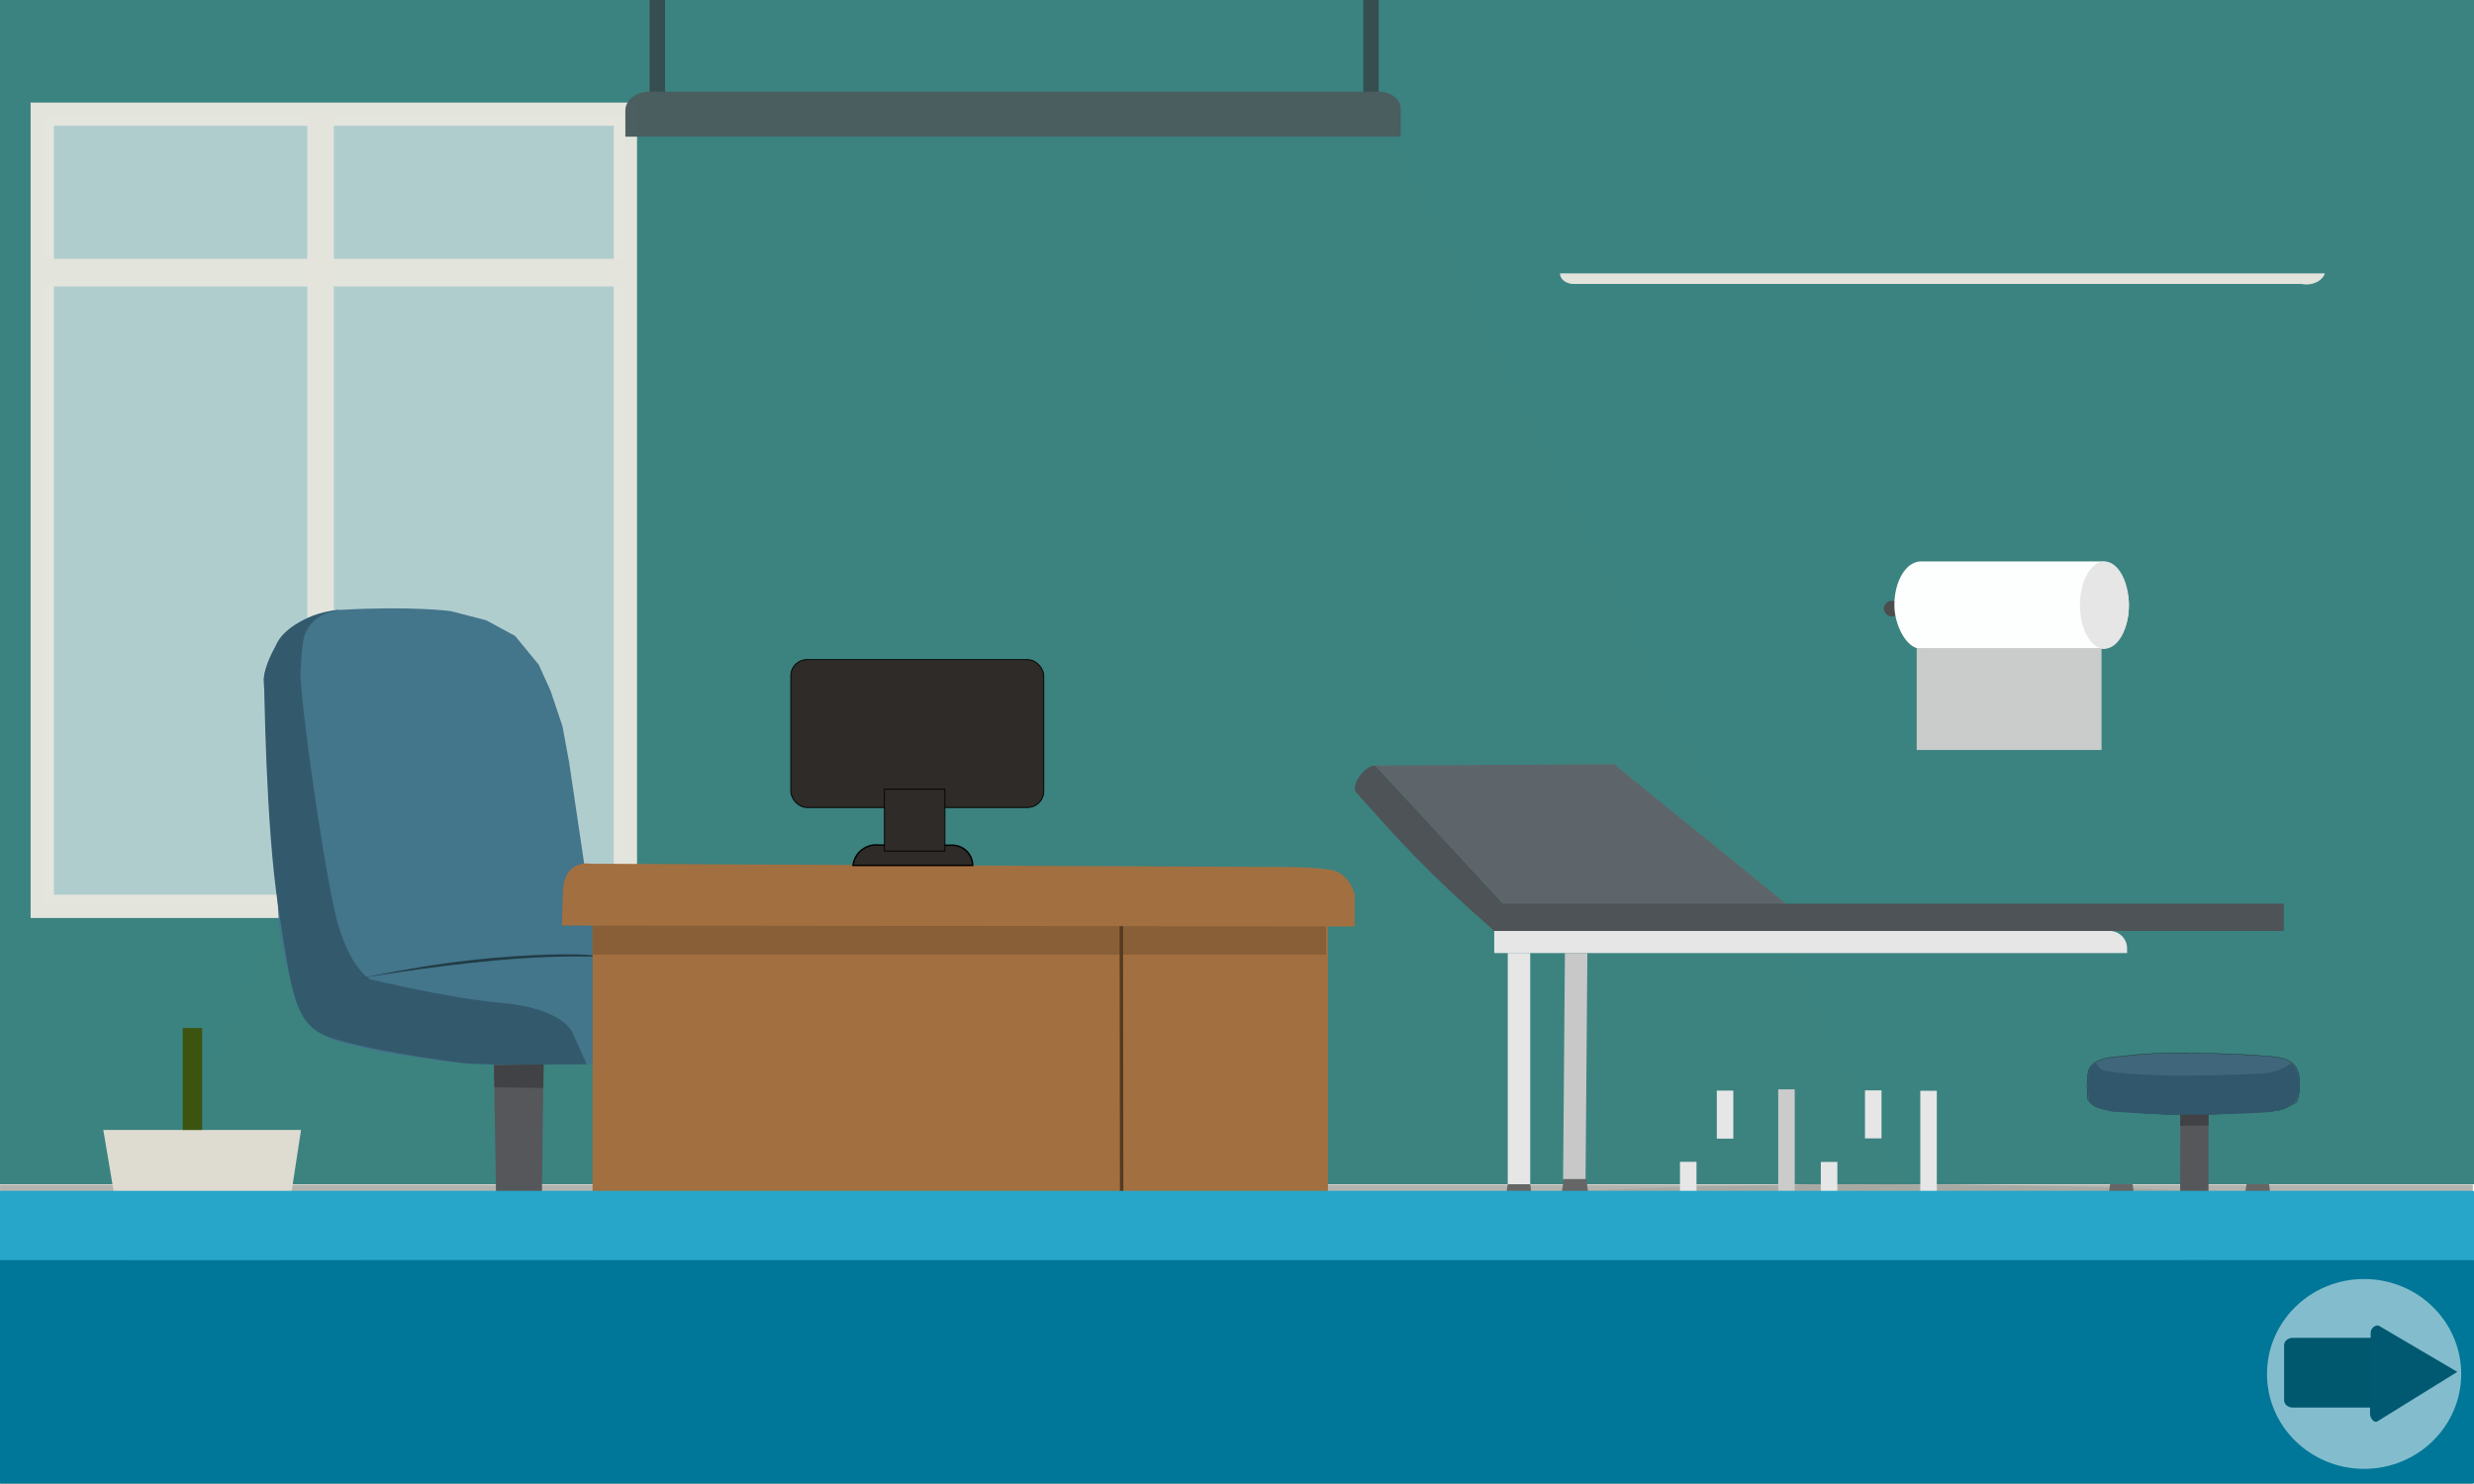 <?xml version="1.0" encoding="UTF-8" standalone="no"?>
<!-- Created with Inkscape (http://www.inkscape.org/) -->

<svg
   width="500mm"
   height="300mm"
   viewBox="0 0 500 300"
   version="1.1"
   id="svg1"
   inkscape:version="1.4.2 (ebf0e940d0, 2025-05-08)"
   xml:space="preserve"
   sodipodi:docname="consultorio.svg"
   inkscape:export-filename="Consultório médico (2).svg"
   inkscape:export-xdpi="96"
   inkscape:export-ydpi="96"
   xmlns:inkscape="http://www.inkscape.org/namespaces/inkscape"
   xmlns:sodipodi="http://sodipodi.sourceforge.net/DTD/sodipodi-0.dtd"
   xmlns:xlink="http://www.w3.org/1999/xlink"
   xmlns="http://www.w3.org/2000/svg"
   xmlns:svg="http://www.w3.org/2000/svg"><sodipodi:namedview
     id="namedview1"
     pagecolor="#ffffff"
     bordercolor="#000000"
     borderopacity="0.25"
     inkscape:showpageshadow="2"
     inkscape:pageopacity="0.0"
     inkscape:pagecheckerboard="0"
     inkscape:deskcolor="#d1d1d1"
     inkscape:document-units="mm"
     inkscape:zoom="0.49551885"
     inkscape:cx="921.25658"
     inkscape:cy="640.74253"
     inkscape:window-width="1850"
     inkscape:window-height="1016"
     inkscape:window-x="1990"
     inkscape:window-y="27"
     inkscape:window-maximized="1"
     inkscape:current-layer="layer1"
     showguides="false"><inkscape:page
       x="0"
       y="0"
       width="500"
       height="300"
       id="page1"
       margin="0"
       bleed="0" /></sodipodi:namedview><defs
     id="defs1"><inkscape:path-effect
       effect="fillet_chamfer"
       id="path-effect45"
       is_visible="true"
       lpeversion="1"
       nodesatellites_param="F,0,0,1,0,3.18,0,1 @ F,0,0,1,0,0,0,1 @ F,0,0,1,0,0,0,1 @ F,0,0,1,0,0,0,1"
       radius="0"
       unit="px"
       method="auto"
       mode="F"
       chamfer_steps="1"
       flexible="false"
       use_knot_distance="true"
       apply_no_radius="true"
       apply_with_radius="true"
       only_selected="false"
       hide_knots="false" /><inkscape:path-effect
       effect="fillet_chamfer"
       id="path-effect44"
       is_visible="true"
       lpeversion="1"
       nodesatellites_param="F,0,0,1,0,0,0,1 @ F,0,0,1,0,3.045,0,1 @ F,0,0,1,0,0,0,1 @ F,0,0,1,0,0,0,1"
       radius="0"
       unit="px"
       method="auto"
       mode="F"
       chamfer_steps="1"
       flexible="false"
       use_knot_distance="true"
       apply_no_radius="true"
       apply_with_radius="true"
       only_selected="false"
       hide_knots="false" /><inkscape:path-effect
       effect="fillet_chamfer"
       id="path-effect42"
       is_visible="true"
       lpeversion="1"
       nodesatellites_param="F,0,0,1,0,1.904,0,1 @ F,0,0,1,0,0,0,1 @ F,0,0,1,0,0,0,1 @ F,0,0,1,0,0,0,1"
       radius="0"
       unit="px"
       method="auto"
       mode="F"
       chamfer_steps="1"
       flexible="false"
       use_knot_distance="true"
       apply_no_radius="true"
       apply_with_radius="true"
       only_selected="false"
       hide_knots="false" /><inkscape:path-effect
       effect="fillet_chamfer"
       id="path-effect28"
       is_visible="true"
       lpeversion="1"
       nodesatellites_param="F,0,0,1,0,0,0,1 @ F,0,0,1,0,3.045,0,1 @ F,0,0,1,0,0,0,1 @ F,0,0,1,0,0,0,1"
       radius="0"
       unit="px"
       method="auto"
       mode="F"
       chamfer_steps="1"
       flexible="false"
       use_knot_distance="true"
       apply_no_radius="true"
       apply_with_radius="true"
       only_selected="false"
       hide_knots="false" /><inkscape:path-effect
       effect="fillet_chamfer"
       id="path-effect27"
       is_visible="true"
       lpeversion="1"
       nodesatellites_param="F,0,0,1,0,0,0,1 @ F,0,0,1,0,4.465,0,1 @ F,0,0,1,0,0,0,1 @ F,0,0,1,0,0,0,1"
       radius="3.021"
       unit="mm"
       method="auto"
       mode="F"
       chamfer_steps="1"
       flexible="false"
       use_knot_distance="true"
       apply_no_radius="true"
       apply_with_radius="true"
       only_selected="false"
       hide_knots="false" /><inkscape:path-effect
       effect="fillet_chamfer"
       id="path-effect25"
       is_visible="true"
       lpeversion="1"
       nodesatellites_param="F,0,0,1,0,0,0,1 @ F,0,0,1,0,3.537,0,1 @ F,0,0,1,0,0,0,1 @ F,0,0,1,0,0,0,1"
       radius="0"
       unit="px"
       method="auto"
       mode="F"
       chamfer_steps="1"
       flexible="false"
       use_knot_distance="true"
       apply_no_radius="true"
       apply_with_radius="true"
       only_selected="false"
       hide_knots="false" /><inkscape:path-effect
       effect="fillet_chamfer"
       id="path-effect23"
       is_visible="true"
       lpeversion="1"
       nodesatellites_param="F,0,0,1,0,0,0,1 @ F,0,0,1,0,1.737,0,1 @ F,0,0,1,0,2.409,0,1 @ F,0,0,1,0,0,0,1"
       radius="0"
       unit="px"
       method="auto"
       mode="F"
       chamfer_steps="1"
       flexible="false"
       use_knot_distance="true"
       apply_no_radius="true"
       apply_with_radius="true"
       only_selected="false"
       hide_knots="false" /><inkscape:path-effect
       effect="fillet_chamfer"
       id="path-effect18"
       is_visible="true"
       lpeversion="1"
       nodesatellites_param="F,0,0,1,0,0,0,1 @ F,0,0,1,0,4.465,0,1 @ F,0,0,1,0,0,0,1 @ F,0,0,1,0,0,0,1"
       radius="3.021"
       unit="mm"
       method="auto"
       mode="F"
       chamfer_steps="1"
       flexible="false"
       use_knot_distance="true"
       apply_no_radius="true"
       apply_with_radius="true"
       only_selected="false"
       hide_knots="false" /><inkscape:path-effect
       effect="fillet_chamfer"
       id="path-effect7"
       is_visible="true"
       lpeversion="1"
       nodesatellites_param="F,0,0,1,0,0,0,1 @ F,0,0,1,0,1.204,0,1 @ F,0,0,1,0,1.283,0,1 @ F,0,0,1,0,0,0,1"
       radius="0"
       unit="px"
       method="auto"
       mode="F"
       chamfer_steps="1"
       flexible="false"
       use_knot_distance="true"
       apply_no_radius="true"
       apply_with_radius="true"
       only_selected="false"
       hide_knots="false" /><inkscape:path-effect
       effect="powerstroke"
       message=""
       id="path-effect3"
       is_visible="true"
       lpeversion="1.3"
       scale_width="1"
       interpolator_type="CentripetalCatmullRom"
       interpolator_beta="0.2"
       start_linecap_type="zerowidth"
       end_linecap_type="zerowidth"
       offset_points="0.2,0.164 | 0.5,0.245 | 0.8,0.245"
       linejoin_type="round"
       miter_limit="4"
       not_jump="false"
       sort_points="true" /><linearGradient
       id="swatch82"
       inkscape:swatch="solid"><stop
         style="stop-color:#e5e5dd;stop-opacity:1;"
         offset="0"
         id="stop82" /></linearGradient><inkscape:path-effect
       effect="fillet_chamfer"
       id="path-effect81"
       is_visible="true"
       lpeversion="1"
       nodesatellites_param="F,0,0,1,0,0,0,1 @ F,0,0,1,0,0,0,1 @ F,0,0,1,0,3.683,0,1 @ F,0,0,1,0,2.134,0,1"
       radius="0"
       unit="px"
       method="auto"
       mode="F"
       chamfer_steps="1"
       flexible="false"
       use_knot_distance="true"
       apply_no_radius="true"
       apply_with_radius="true"
       only_selected="false"
       hide_knots="false" /><inkscape:path-effect
       effect="fillet_chamfer"
       id="path-effect80"
       is_visible="true"
       lpeversion="1"
       nodesatellites_param="F,0,0,1,0,3.812,0,1 @ F,0,0,1,0,3.419,0,1 @ F,0,0,1,0,0,0,1 @ F,0,0,1,0,0,0,1"
       radius="0"
       unit="px"
       method="auto"
       mode="F"
       chamfer_steps="1"
       flexible="false"
       use_knot_distance="true"
       apply_no_radius="true"
       apply_with_radius="true"
       only_selected="false"
       hide_knots="false" /><inkscape:path-effect
       effect="fillet_chamfer"
       id="path-effect77"
       is_visible="true"
       lpeversion="1"
       nodesatellites_param="F,0,0,1,0,11.533,0,1 @ F,0,0,1,0,2.596,0,1 @ F,0,0,1,0,13.768,0,1 @ F,0,0,1,0,4.83,0,1"
       radius="4.83"
       unit="mm"
       method="auto"
       mode="F"
       chamfer_steps="1"
       flexible="false"
       use_knot_distance="true"
       apply_no_radius="true"
       apply_with_radius="true"
       only_selected="false"
       hide_knots="false" /><inkscape:path-effect
       effect="fillet_chamfer"
       id="path-effect75"
       is_visible="true"
       lpeversion="1"
       nodesatellites_param="F,0,0,1,0,11.533,0,1 @ F,0,0,1,0,2.596,0,1 @ F,0,0,1,0,13.768,0,1 @ F,0,0,1,0,4.83,0,1"
       radius="4.83"
       unit="mm"
       method="auto"
       mode="F"
       chamfer_steps="1"
       flexible="false"
       use_knot_distance="true"
       apply_no_radius="true"
       apply_with_radius="true"
       only_selected="false"
       hide_knots="false" /><inkscape:path-effect
       effect="fillet_chamfer"
       id="path-effect73"
       is_visible="true"
       lpeversion="1"
       nodesatellites_param="F,0,0,1,0,11.533,0,1 @ F,0,0,1,0,2.596,0,1 @ F,0,0,1,0,13.768,0,1 @ F,0,0,1,0,4.83,0,1"
       radius="4.83"
       unit="mm"
       method="auto"
       mode="F"
       chamfer_steps="1"
       flexible="false"
       use_knot_distance="true"
       apply_no_radius="true"
       apply_with_radius="true"
       only_selected="false"
       hide_knots="false" /><inkscape:path-effect
       effect="fillet_chamfer"
       id="path-effect71"
       is_visible="true"
       lpeversion="1"
       nodesatellites_param="F,0,0,1,0,11.533,0,1 @ F,0,0,1,0,2.596,0,1 @ F,0,0,1,0,13.768,0,1 @ F,0,0,1,0,4.83,0,1"
       radius="4.83"
       unit="mm"
       method="auto"
       mode="F"
       chamfer_steps="1"
       flexible="false"
       use_knot_distance="true"
       apply_no_radius="true"
       apply_with_radius="true"
       only_selected="false"
       hide_knots="false" /><inkscape:path-effect
       effect="fillet_chamfer"
       id="path-effect68"
       is_visible="true"
       lpeversion="1"
       nodesatellites_param="F,0,0,1,0,11.533,0,1 @ F,0,0,1,0,2.596,0,1 @ F,0,0,1,0,13.768,0,1 @ F,0,0,1,0,4.83,0,1"
       radius="4.83"
       unit="mm"
       method="auto"
       mode="F"
       chamfer_steps="1"
       flexible="false"
       use_knot_distance="true"
       apply_no_radius="true"
       apply_with_radius="true"
       only_selected="false"
       hide_knots="false" /><inkscape:path-effect
       effect="fillet_chamfer"
       id="path-effect66"
       is_visible="true"
       lpeversion="1"
       nodesatellites_param="F,0,0,1,0,11.533,0,1 @ F,0,0,1,0,2.596,0,1 @ F,0,0,1,0,13.768,0,1 @ F,0,0,1,0,4.83,0,1"
       radius="4.83"
       unit="mm"
       method="auto"
       mode="F"
       chamfer_steps="1"
       flexible="false"
       use_knot_distance="true"
       apply_no_radius="true"
       apply_with_radius="true"
       only_selected="false"
       hide_knots="false" /><inkscape:path-effect
       effect="fillet_chamfer"
       id="path-effect62"
       is_visible="true"
       lpeversion="1"
       nodesatellites_param="F,0,0,1,0,11.533,0,1 @ F,0,0,1,0,2.596,0,1 @ F,0,0,1,0,13.768,0,1 @ F,0,0,1,0,4.83,0,1"
       radius="4.83"
       unit="mm"
       method="auto"
       mode="F"
       chamfer_steps="1"
       flexible="false"
       use_knot_distance="true"
       apply_no_radius="true"
       apply_with_radius="true"
       only_selected="false"
       hide_knots="false" /><inkscape:path-effect
       effect="fillet_chamfer"
       id="path-effect60"
       is_visible="true"
       lpeversion="1"
       nodesatellites_param="F,0,0,1,0,11.533,0,1 @ F,0,0,1,0,2.596,0,1 @ F,0,0,1,0,13.768,0,1 @ F,0,0,1,0,4.83,0,1"
       radius="4.83"
       unit="mm"
       method="auto"
       mode="F"
       chamfer_steps="1"
       flexible="false"
       use_knot_distance="true"
       apply_no_radius="true"
       apply_with_radius="true"
       only_selected="false"
       hide_knots="false" /><linearGradient
       id="swatch4"
       inkscape:swatch="solid"><stop
         style="stop-color:#000000;stop-opacity:1;"
         offset="0"
         id="stop4" /></linearGradient><inkscape:path-effect
       effect="fillet_chamfer"
       id="path-effect1"
       is_visible="true"
       lpeversion="1"
       nodesatellites_param="F,0,0,1,0,5.299,0,1 @ F,0,0,1,0,4.069,0,1 @ F,0,0,1,0,0,0,1 @ F,0,0,1,0,0,0,1"
       radius="0"
       unit="px"
       method="auto"
       mode="F"
       chamfer_steps="1"
       flexible="false"
       use_knot_distance="true"
       apply_no_radius="true"
       apply_with_radius="true"
       only_selected="false"
       hide_knots="false" /><linearGradient
       id="swatch162"
       inkscape:swatch="solid"><stop
         style="stop-color:#000000;stop-opacity:1;"
         offset="0"
         id="stop162" /></linearGradient><linearGradient
       id="swatch161"
       inkscape:swatch="solid"><stop
         style="stop-color:#000000;stop-opacity:1;"
         offset="0"
         id="stop161" /></linearGradient><linearGradient
       id="swatch160"
       inkscape:swatch="solid"><stop
         style="stop-color:#000000;stop-opacity:1;"
         offset="0"
         id="stop160" /></linearGradient><linearGradient
       id="swatch159"
       inkscape:swatch="solid"><stop
         style="stop-color:#000000;stop-opacity:1;"
         offset="0"
         id="stop159" /></linearGradient><linearGradient
       id="swatch141"
       inkscape:swatch="solid"><stop
         style="stop-color:#000000;stop-opacity:1;"
         offset="0"
         id="stop141" /></linearGradient><linearGradient
       id="swatch138"
       inkscape:swatch="solid"><stop
         style="stop-color:#000000;stop-opacity:1;"
         offset="0"
         id="stop138" /></linearGradient><linearGradient
       id="swatch137"
       inkscape:swatch="solid"><stop
         style="stop-color:#000000;stop-opacity:1;"
         offset="0"
         id="stop137" /></linearGradient><linearGradient
       id="swatch69"
       inkscape:swatch="solid"><stop
         style="stop-color:#030202;stop-opacity:1;"
         offset="0"
         id="stop69" /></linearGradient><linearGradient
       id="swatch35"
       inkscape:swatch="solid"><stop
         style="stop-color:#000000;stop-opacity:1;"
         offset="0"
         id="stop35" /></linearGradient><linearGradient
       id="swatch34"
       inkscape:swatch="solid"><stop
         style="stop-color:#000000;stop-opacity:1;"
         offset="0"
         id="stop34" /></linearGradient><linearGradient
       id="swatch33"
       inkscape:swatch="solid"><stop
         style="stop-color:#000000;stop-opacity:1;"
         offset="0"
         id="stop33" /></linearGradient><linearGradient
       id="swatch32"
       inkscape:swatch="solid"><stop
         style="stop-color:#000000;stop-opacity:1;"
         offset="0"
         id="stop32" /></linearGradient><linearGradient
       id="swatch31"
       inkscape:swatch="solid"><stop
         style="stop-color:#000000;stop-opacity:1;"
         offset="0"
         id="stop31" /></linearGradient><linearGradient
       id="swatch30"
       inkscape:swatch="solid"><stop
         style="stop-color:#000000;stop-opacity:1;"
         offset="0"
         id="stop30" /></linearGradient><linearGradient
       id="swatch29"
       inkscape:swatch="solid"><stop
         style="stop-color:#000000;stop-opacity:1;"
         offset="0"
         id="stop29" /></linearGradient><linearGradient
       id="swatch28"
       inkscape:swatch="solid"><stop
         style="stop-color:#000000;stop-opacity:1;"
         offset="0"
         id="stop28" /></linearGradient><linearGradient
       id="swatch27"
       inkscape:swatch="solid"><stop
         style="stop-color:#000000;stop-opacity:1;"
         offset="0"
         id="stop27" /></linearGradient><linearGradient
       id="swatch24"
       inkscape:swatch="solid"><stop
         style="stop-color:#b17b4c;stop-opacity:1;"
         offset="0"
         id="stop24" /></linearGradient><linearGradient
       id="swatch18"
       inkscape:swatch="solid"><stop
         style="stop-color:#000000;stop-opacity:1;"
         offset="0"
         id="stop18" /></linearGradient><linearGradient
       id="swatch17"
       inkscape:swatch="solid"><stop
         style="stop-color:#000000;stop-opacity:1;"
         offset="0"
         id="stop17" /></linearGradient><linearGradient
       id="swatch16"
       inkscape:swatch="solid"><stop
         style="stop-color:#000000;stop-opacity:1;"
         offset="0"
         id="stop16" /></linearGradient><linearGradient
       id="swatch15"
       inkscape:swatch="solid"><stop
         style="stop-color:#000000;stop-opacity:1;"
         offset="0"
         id="stop15" /></linearGradient><linearGradient
       id="swatch14"
       inkscape:swatch="solid"><stop
         style="stop-color:#000000;stop-opacity:1;"
         offset="0"
         id="stop14" /></linearGradient><linearGradient
       id="swatch13"
       inkscape:swatch="solid"><stop
         style="stop-color:#000000;stop-opacity:1;"
         offset="0"
         id="stop13" /></linearGradient><linearGradient
       id="swatch11"
       inkscape:swatch="solid"><stop
         style="stop-color:#000000;stop-opacity:1;"
         offset="0"
         id="stop11" /></linearGradient><inkscape:path-effect
       effect="powerstroke"
       message=""
       id="path-effect33"
       is_visible="true"
       lpeversion="1.3"
       scale_width="1"
       interpolator_type="CentripetalCatmullRom"
       interpolator_beta="0.2"
       start_linecap_type="zerowidth"
       end_linecap_type="zerowidth"
       offset_points="5.498,0.032"
       linejoin_type="round"
       miter_limit="4"
       not_jump="false"
       sort_points="true" /><inkscape:path-effect
       effect="powerstroke"
       message=""
       id="path-effect31"
       is_visible="true"
       lpeversion="1.3"
       scale_width="1"
       interpolator_type="CentripetalCatmullRom"
       interpolator_beta="0.2"
       start_linecap_type="zerowidth"
       end_linecap_type="zerowidth"
       offset_points="13.5,0.325"
       linejoin_type="round"
       miter_limit="4"
       not_jump="false"
       sort_points="true" /><linearGradient
       id="swatch12"
       inkscape:swatch="solid"><stop
         style="stop-color:#3f677b;stop-opacity:1;"
         offset="0"
         id="stop12" /></linearGradient><filter
       inkscape:collect="always"
       style="color-interpolation-filters:sRGB"
       id="filter23"
       x="-0"
       y="-0"
       width="1"
       height="1"><feGaussianBlur
         inkscape:collect="always"
         stdDeviation="0.005"
         id="feGaussianBlur23" /></filter><inkscape:path-effect
       effect="fill_between_many"
       method="bsplinespiro"
       autoreverse="false"
       close="false"
       join="false"
       linkedpaths="#path31,0,1"
       id="path-effect32"
       is_visible="true"
       lpeversion="0" /><inkscape:path-effect
       effect="fill_between_many"
       method="bsplinespiro"
       autoreverse="false"
       close="false"
       join="false"
       linkedpaths="#path33,0,1"
       id="path-effect34"
       is_visible="true"
       lpeversion="0" /><linearGradient
       inkscape:collect="always"
       xlink:href="#swatch159"
       id="linearGradient159"
       x1="159.822"
       y1="148.291"
       x2="210.949"
       y2="148.291"
       gradientUnits="userSpaceOnUse" /><linearGradient
       inkscape:collect="always"
       xlink:href="#swatch160"
       id="linearGradient160"
       x1="178.748"
       y1="165.802"
       x2="190.971"
       y2="165.802"
       gradientUnits="userSpaceOnUse" /><linearGradient
       inkscape:collect="always"
       xlink:href="#swatch4"
       id="linearGradient4"
       x1="172.399"
       y1="172.874"
       x2="196.582"
       y2="172.874"
       gradientUnits="userSpaceOnUse" /><linearGradient
       inkscape:collect="always"
       xlink:href="#swatch82"
       id="linearGradient82"
       x1="8.539"
       y1="103.154"
       x2="126.394"
       y2="103.154"
       gradientUnits="userSpaceOnUse" /><filter
       inkscape:collect="always"
       style="color-interpolation-filters:sRGB"
       id="filter80"
       x="-0.009"
       y="-0.014"
       width="1.017"
       height="1.028"><feGaussianBlur
         inkscape:collect="always"
         stdDeviation="1.591"
         id="feGaussianBlur80" /></filter><inkscape:path-effect
       effect="fillet_chamfer"
       id="path-effect51"
       is_visible="true"
       lpeversion="1"
       nodesatellites_param="F,0,0,1,0,0,0,1 @ F,0,0,1,0,0,0,1 @ F,0,0,1,0,0,0,1 @ F,0,0,1,0,0,0,1 | F,0,0,1,0,0,0,1 @ F,0,0,1,0,0,0,1 @ F,0,0,1,0,0,0,1 @ F,0,0,1,0,0,0,1 @ F,0,0,1,0,0,0,1 @ F,0,0,1,0,0,0,1 @ F,0,0,1,0,0,0,1"
       radius="0"
       unit="px"
       method="auto"
       mode="F"
       chamfer_steps="1"
       flexible="false"
       use_knot_distance="true"
       apply_no_radius="true"
       apply_with_radius="true"
       only_selected="false"
       hide_knots="false" /></defs><g
     inkscape:label="Camada 1"
     inkscape:groupmode="layer"
     id="layer1"
     transform="translate(0,9.2944425e-4)"><rect
       style="opacity:1;fill:#3b8380;fill-opacity:1;stroke:none;stroke-width:1.009;stroke-linecap:round;stroke-dasharray:none;stroke-opacity:1"
       id="rect21"
       width="500.001"
       height="239.398"
       x="0"
       y="-0.001"
       inkscape:label="parede"
       sodipodi:insensitive="true" /><g
       id="g84"
       inkscape:label="janela"
       sodipodi:insensitive="true"><rect
         style="opacity:0.99;fill:#b2cecf;fill-opacity:1;stroke:url(#linearGradient82);stroke-width:4.7;stroke-dasharray:none"
         id="rect82"
         width="117.855"
         height="160.144"
         x="8.539"
         y="23.082" /><rect
         style="opacity:0.99;fill:#e4e4dc;fill-opacity:1;stroke:none;stroke-width:4.7;stroke-dasharray:none"
         id="rect83"
         width="117.855"
         height="5.588"
         x="8.539"
         y="52.31" /><rect
         style="opacity:0.99;fill:#e4e4dc;fill-opacity:1;stroke:none;stroke-width:4.7;stroke-dasharray:none"
         id="rect84"
         width="5.358"
         height="160.144"
         x="62.108"
         y="23.082" /></g><g
       id="g81"
       inkscape:label="luz"
       transform="matrix(1.285,0,0,1,-60.154,-9.2944421e-4)"
       sodipodi:insensitive="true"><rect
         style="opacity:0.99;fill:#374e50;fill-opacity:1;stroke:none;stroke-width:0.244;stroke-dasharray:none"
         id="rect78"
         width="2.432"
         height="18.663"
         x="148.979"
         y="0" /><path
         style="opacity:0.056;fill:#ffffff;fill-opacity:1;stroke:none;stroke-width:0.418;stroke-linecap:square;stroke-linejoin:round;stroke-dasharray:none;stroke-opacity:1;filter:url(#filter80)"
         d="M -21.783,303.781 112.234,34.156 281.338,33.633 426.283,304.828 Z"
         id="path80"
         transform="matrix(0.711,0,0,1.004,65.986,-5.909)" /><rect
         style="opacity:0.99;fill:#374e50;fill-opacity:1;stroke:none;stroke-width:0.244;stroke-dasharray:none"
         id="rect79"
         width="2.432"
         height="18.663"
         x="261.222"
         y="0" /><path
         style="opacity:0.99;fill:#4b5d5f;fill-opacity:1;stroke:none;stroke-width:0.3;stroke-dasharray:none"
         id="rect80"
         width="121.936"
         height="9.102"
         x="145.167"
         y="18.532"
         inkscape:path-effect="#path-effect80"
         sodipodi:type="rect"
         d="M 148.979,18.532 H 263.684 a 3.419,3.419 45 0 1 3.419,3.419 v 5.682 H 145.167 v -5.29 a 3.812,3.812 135 0 1 3.812,-3.812 z" /><path
         style="opacity:0.99;fill:#e5e4de;fill-opacity:1;stroke:none;stroke-width:0.3;stroke-dasharray:none"
         id="rect81"
         width="120.29"
         height="2.134"
         x="146.087"
         y="27.634"
         inkscape:path-effect="#path-effect81"
         sodipodi:type="rect"
         d="m 146.087,27.634 h 120.29 a 3.01,3.01 149.91 0 1 -3.683,2.134 l -114.473,0 a 2.134,2.134 45 0 1 -2.134,-2.134 z" /></g><g
       id="g29"
       transform="matrix(1,0,0,1.03,6.311,-238.231)"
       inkscape:label="chao"
       style="fill:#b3b4ae;fill-opacity:1"
       sodipodi:insensitive="true"><rect
         style="opacity:1;fill:#b3b4ae;fill-opacity:1;stroke:none;stroke-width:0.987;stroke-linecap:round;stroke-dasharray:none;stroke-opacity:1"
         id="rect1"
         width="499.762"
         height="58.823"
         x="-6.305"
         y="463.801"
         inkscape:label="rect1" /></g><g
       id="g25"
       inkscape:label="cadeira"
       transform="translate(16.623,-13.485)"
       sodipodi:insensitive="true"><ellipse
         style="opacity:0.99;fill:#a0a19a;fill-opacity:0.558;stroke:none;stroke-width:10.228;stroke-dasharray:none"
         id="ellipse84"
         cx="243.907"
         cy="290.869"
         rx="119.94"
         ry="18.062"
         transform="matrix(1,0.002,-0.276,0.961,0,0)" /><path
         style="opacity:1;fill:#56575a;fill-opacity:1;stroke:none;stroke-width:1.033;stroke-linecap:round;stroke-linejoin:round;stroke-dasharray:none;stroke-opacity:0.963"
         d="m 83.191,228.562 10.037,0.095 -0.372,30.207 c 0,0 -1.022,3.22 1.301,3.882 2.323,0.663 8.085,1.042 8.085,1.042 l 10.409,1.515 c 0,0 6.691,1.704 7.9,2.841 1.208,1.136 1.696,2.675 1.464,4.119 -0.232,1.444 -1.046,2.509 -2.3,2.912 -1.255,0.402 -3.694,-0.095 -3.694,-0.095 0,0 -0.72,-0.118 -1.394,-0.758 -0.674,-0.639 -0.906,-1.704 -1.603,-2.036 -0.697,-0.331 -4.624,-1.184 -4.624,-1.184 0,0 -9.363,-1.704 -10.572,-1.799 -1.208,-0.095 -2.788,-0.213 -3.415,-0.071 -0.627,0.142 -1.441,0.331 -1.65,1.491 -0.209,1.16 -0.232,2.793 -0.232,2.793 l -0.186,1.776 c 0,0 -0.232,1.562 -1.743,1.965 -1.51,0.402 -4.74,0.118 -4.74,0.118 0,0 -1.557,-0.379 -1.557,-3.078 0,-2.699 0.139,-3.551 0.139,-3.551 0,0 0.209,-2.107 -2.207,-1.989 -2.416,0.118 -10.711,1.657 -10.711,1.657 l -6.854,1.61 c 0,0 -1.208,0.805 -1.882,1.894 -0.674,1.089 -3.439,1.823 -5.042,1.468 -1.603,-0.355 -2.649,-1.586 -2.695,-2.959 -0.046,-1.373 0.349,-3.22 1.278,-4.332 0.929,-1.113 3.415,-2.154 4.972,-2.367 1.557,-0.213 7.76,-1.326 7.76,-1.326 l 10.781,-1.444 3.09,-0.663 c 0,0 0.86,0.213 0.79,-2.107 -0.07,-2.32 -0.139,-8.025 -0.139,-8.025"
         id="path36" /><path
         style="opacity:1;fill:#414245;fill-opacity:1;stroke:none;stroke-width:0.4;stroke-linecap:round;stroke-linejoin:round;stroke-dasharray:none;stroke-opacity:1"
         d="m 100.941,260.177 c 0,0 3.369,0.627 5.785,0.267 2.416,-0.36 2.44,-0.349 2.44,-0.349 l -0.209,1.801 c 0,0 -0.418,1.429 -1.278,1.708 -0.86,0.279 -1.336,0.372 -2.358,0.395 -1.022,0.023 -2.823,-0.105 -2.823,-0.105 0,0 -0.976,-0.372 -1.22,-1.197 -0.244,-0.825 -0.337,-1.452 -0.337,-2.521 z"
         id="path65"
         sodipodi:nodetypes="csccsscsc"
         transform="translate(-16.623,13.485)" /><path
         style="opacity:1;fill:#414245;fill-opacity:1;stroke:none;stroke-width:0.4;stroke-linecap:round;stroke-linejoin:round;stroke-dasharray:none;stroke-opacity:1"
         d="m 130.529,259.776 c 0,0 3.729,-0.805 4.863,-2.086 1.134,-1.281 2.004,-2.826 2.004,-2.826 0,0 1.166,1.364 1.265,2.579 0.099,1.216 -0.246,2.777 -0.756,3.204 -0.509,0.427 -1.216,1.084 -1.971,1.15 -0.756,0.066 -2.514,0 -3.154,-0.181 -0.641,-0.181 -1.495,-0.559 -1.906,-1.216 -0.411,-0.657 -0.345,-0.624 -0.345,-0.624 z"
         id="path67"
         transform="translate(-16.623,13.485)" /><path
         style="opacity:1;fill:#414245;fill-opacity:1;stroke:none;stroke-width:0.4;stroke-linecap:round;stroke-linejoin:round;stroke-dasharray:none;stroke-opacity:1"
         d="m 72.711,255.007 7.667,4.287 -0.383,0.36 c 0,0 -0.465,0.592 -0.592,0.813 -0.128,0.221 -0.825,0.743 -1.104,0.86 -0.279,0.116 -0.964,0.372 -1.208,0.418 -0.244,0.046 -1.812,0.418 -2.718,0.163 -0.906,-0.256 -1.87,-0.778 -2.405,-1.777 -0.534,-0.999 -0.151,-3.195 0.012,-3.555 0.163,-0.36 0.465,-1.359 0.732,-1.568 z"
         id="path63"
         transform="translate(-16.623,13.485)" /><path
         style="opacity:1;fill:#414245;fill-opacity:1;stroke:none;stroke-width:0.409;stroke-linecap:round;stroke-linejoin:round;stroke-dasharray:none;stroke-opacity:1"
         d="m 99.807,215.073 0.115,4.725 9.881,0.154 0.075,-4.879 z"
         id="path62"
         sodipodi:nodetypes="ccccc"
         transform="translate(-16.623,13.485)" /><path
         style="opacity:1;fill:#43758b;fill-opacity:1;fill-rule:nonzero;stroke:none;stroke-width:1;stroke-linecap:round;stroke-dasharray:none;stroke-opacity:1"
         d="m 39.674,200.865 -3.058,-48.952 c 0,0 1.378,-12.947 15.431,-13.728 14.053,-0.781 21.6,0.26 21.6,0.26 l 7.026,1.822 5.725,3.123 4.684,5.725 2.342,5.205 2.342,7.026 1.301,7.026 5.725,38.775 20.298,0.52 7.287,0.781 4.164,1.301 2.109,0.702 c 0,0 7.216,4.098 1.794,12.831 -3.216,5.18 -32.79,5.205 -32.79,5.205 l -23.682,0.26 -9.141,-0.651 -12.524,-1.822 -9.661,-2.31 c 0,0 -8.419,-2.429 -10.974,-23.101 z"
         id="path4"
         inkscape:linked-fill="path9"
         sodipodi:nodetypes="ccsccccccccccccscccccc"
         transform="matrix(1.021,0,0,1.016,-0.731,-3.638)" /><path
         style="opacity:1;mix-blend-mode:normal;fill:#33596c;fill-opacity:1;stroke:none;stroke-width:1;stroke-linecap:round;stroke-dasharray:none;stroke-opacity:1;filter:url(#filter23)"
         d="m 101.951,228.628 -3.061,-6.777 c 0,0 -2.342,-4.554 -13.923,-5.595 -11.581,-1.041 -26.804,-4.814 -26.804,-4.814 0,0 -4.554,-2.342 -7.156,-13.793 -2.602,-11.45 -7.157,-43.85 -6.896,-48.664 0.26,-4.814 0.651,-6.506 0.651,-6.506 0,0 0.898,-4.506 6.102,-5.416 5.205,-0.911 -9.661,0.052 -12.003,7.599 -2.342,7.547 -2.097,6.209 -2.097,6.209 0,0 0.285,29.761 2.888,46.156 2.602,16.395 3.014,23.34 9.78,25.942 6.766,2.602 23.218,4.888 27.381,5.408 4.164,0.52 25.139,0.251 25.139,0.251 z"
         id="path23"
         sodipodi:nodetypes="ccscsscsscsssc" /><path
         style="opacity:1;fill:#1e353e;fill-opacity:0.896;fill-rule:nonzero;stroke:none;stroke-width:0.49;stroke-linecap:round;stroke-dasharray:none;stroke-opacity:1"
         d="m 104.219,206.785 c 0.002,-0.023 -0.291,-0.163 -1.99,-0.269 -1.812,-0.114 -5.291,-0.188 -10.332,0.032 -5.14,0.224 -11.515,0.71 -18.757,1.723 -6.54,0.915 -12.674,2.124 -16.945,2.997 4.575,-0.813 10.185,-1.667 17.009,-2.511 7.348,-0.908 13.483,-1.462 18.716,-1.719 5.03,-0.247 8.486,-0.208 10.297,-0.194 1.693,0.013 1.998,-0.014 2.002,-0.058 z"
         id="path5"
         sodipodi:nodetypes="cc"
         inkscape:path-effect="#path-effect3"
         inkscape:original-d="m 104.21935,206.78528 c 0,0 -16.820016,-1.4755 -48.023783,4.48158" /><path
         style="opacity:1;fill:#33596c;fill-opacity:1;stroke:none;stroke-width:0.4;stroke-linecap:round;stroke-linejoin:round;stroke-dasharray:none;stroke-opacity:1"
         d="m 39.039,144.244 c 0,0 -2.284,4.009 -2.3,6.473 -0.016,2.464 0.082,2.382 0.082,2.382 z"
         id="path60" /></g><g
       id="g30"
       inkscape:label="mesa"
       transform="matrix(0.777,0,0,1.008,18.253,-2.181)"
       sodipodi:insensitive="true"><rect
         style="opacity:1;fill:#a26f40;fill-opacity:1;stroke:none;stroke-width:1;stroke-linecap:round;stroke-dasharray:none;stroke-opacity:1"
         id="rect2"
         width="191.274"
         height="86.659"
         x="130.639"
         y="186.589" /><rect
         style="opacity:1;fill:#885f36;fill-opacity:1;stroke:none;stroke-width:1.001;stroke-linecap:round;stroke-dasharray:none;stroke-opacity:1"
         id="rect3"
         width="190.806"
         height="6.485"
         x="130.612"
         y="187.12" /><path
         style="opacity:1;fill:#a26f40;fill-opacity:1;stroke:none;stroke-width:1.068;stroke-linecap:round;stroke-linejoin:round;stroke-dasharray:none;stroke-opacity:0.963"
         d="m 122.677,187.784 206.204,0.185 v -6.293 c 0,0 -1.118,-4.442 -6.406,-5.09 -5.287,-0.648 -14.642,-0.555 -14.642,-0.555 l -177.633,-0.648 c 0,0 -6.94,-1.041 -7.27,5.553 -0.33,6.594 -0.254,6.849 -0.254,6.849 z"
         id="path37" /><path
         style="opacity:1;fill:#000000;fill-opacity:1;stroke:#543a21;stroke-width:0.891;stroke-linecap:square;stroke-dasharray:none;stroke-opacity:1"
         d="m 268.169,188.367 0.134,84.436"
         id="path3"
         sodipodi:nodetypes="cc" /><path
         style="opacity:1;fill:#785330;fill-opacity:1;stroke:none;stroke-width:0.4;stroke-linecap:round;stroke-linejoin:round;stroke-dasharray:none;stroke-opacity:1"
         d="m 270.237,258.992 48.536,-1.371 0.186,10.409 -48.652,0.441 z"
         id="path78"
         sodipodi:nodetypes="ccccc"
         transform="matrix(1.094,0,0,0.996,-26.96,5.885)" /><path
         style="opacity:1;fill:#875d35;fill-opacity:1;stroke:none;stroke-width:0.4;stroke-linecap:round;stroke-linejoin:round;stroke-dasharray:none;stroke-opacity:1"
         d="m 144.238,258.922 125.197,0.035 0.035,9.526 -125.232,-0.267 z"
         id="path77"
         sodipodi:nodetypes="ccccc"
         transform="matrix(1.094,0,0,0.996,-26.96,5.885)" /></g><g
       id="g158"
       inkscape:label="computador"
       sodipodi:insensitive="true"><g
         id="rect156" /><path
         style="fill:#2e2b28;fill-opacity:0.998;stroke:url(#linearGradient4);stroke-width:0.3;stroke-dasharray:none"
         d="m 177.698,170.841 14.768,0.028 a 4.124,4.124 44.724 0 1 4.116,4.077 h -24.183 a 4.735,4.735 142.239 0 1 5.299,-4.105 z"
         id="path1"
         sodipodi:nodetypes="ccccc"
         inkscape:original-d="m 172.39891,170.83105 24.1362,0.0459 0.0469,4.06893 h -24.18308 z"
         inkscape:path-effect="#path-effect1" /><rect
         style="fill:#2e2b28;fill-opacity:0.998;stroke:url(#linearGradient159);stroke-width:0.179;stroke-dasharray:none"
         id="rect158"
         width="51.127"
         height="29.897"
         x="159.822"
         y="133.342"
         ry="3.286"
         rx="3.286" /><rect
         style="fill:#2e2b28;fill-opacity:0.998;stroke:url(#linearGradient160);stroke-width:0.172;stroke-dasharray:none"
         id="rect157"
         width="12.223"
         height="12.486"
         x="178.748"
         y="159.559" /></g><g
       id="g82"
       inkscape:label="planta"
       sodipodi:insensitive="true"><ellipse
         style="opacity:0.99;fill:#a0a19a;fill-opacity:0.558;stroke:none;stroke-width:3.78;stroke-dasharray:none"
         id="path85"
         cx="40.893"
         cy="273.443"
         rx="14.518"
         ry="7.029" /><path
         id="rect12"
         d="m 20.877,228.43 h 39.964 l -6.691,43.618 c 4e-6,2.042 -1.871,3.698 -4.18,3.698 H 33.042 c -2.715,0 -4.916,-1.947 -4.916,-4.349 z"
         style="opacity:0.99;fill:#e0dcd1;fill-opacity:1;stroke:none;stroke-width:0.282;stroke-dasharray:none"
         sodipodi:nodetypes="cccsssc" /><path
         style="opacity:0.99;fill:#3d5410;fill-opacity:1;stroke:none;stroke-width:0.3;stroke-dasharray:none"
         id="rect59"
         width="9.66"
         height="16.363"
         x="14.655"
         y="196.426"
         ry="0"
         inkscape:path-effect="#path-effect60"
         sodipodi:type="rect"
         rx="0"
         d="m 24.315,196.426 a 11.893,11.893 125.056 0 1 -9.66,16.363 l 0,-4.83 a 10.638,10.638 129.95 0 1 9.66,-11.533 z"
         transform="matrix(1,0,0,1.53,23.788,-121.403)" /><rect
         style="opacity:0.99;fill:#3d5410;fill-opacity:1;stroke:none;stroke-width:0.383;stroke-dasharray:none"
         id="rect61"
         width="3.927"
         height="20.611"
         x="36.933"
         y="207.819" /><path
         style="opacity:0.99;fill:#3d5410;fill-opacity:1;stroke:none;stroke-width:0.3;stroke-dasharray:none"
         id="path61"
         width="9.66"
         height="16.363"
         x="14.655"
         y="196.426"
         ry="0"
         inkscape:path-effect="#path-effect62"
         sodipodi:type="rect"
         rx="0"
         d="m 24.315,196.426 a 11.893,11.893 125.056 0 1 -9.66,16.363 l 0,-4.83 a 10.638,10.638 129.95 0 1 9.66,-11.533 z"
         transform="matrix(-1.217,0,0,1.53,57.617,-117.774)" /><path
         style="opacity:0.99;fill:#3d5410;fill-opacity:1;stroke:none;stroke-width:0.3;stroke-dasharray:none"
         id="path64"
         width="9.66"
         height="16.363"
         x="14.655"
         y="196.426"
         ry="0"
         inkscape:path-effect="#path-effect66"
         sodipodi:type="rect"
         rx="0"
         d="m 24.315,196.426 a 11.893,11.893 125.056 0 1 -9.66,16.363 l 0,-4.83 a 10.638,10.638 129.95 0 1 9.66,-11.533 z"
         transform="matrix(1.043,0.602,-1.203,1.222,275.572,-61.002)" /><path
         style="opacity:0.99;fill:#3d5410;fill-opacity:1;stroke:none;stroke-width:0.3;stroke-dasharray:none"
         id="path66"
         width="9.66"
         height="16.363"
         x="14.655"
         y="196.426"
         ry="0"
         inkscape:path-effect="#path-effect68"
         sodipodi:type="rect"
         rx="0"
         d="m 24.315,196.426 a 11.893,11.893 125.056 0 1 -9.66,16.363 l 0,-4.83 a 10.638,10.638 129.95 0 1 9.66,-11.533 z"
         transform="matrix(-1.299,0.664,1.064,1.282,-167.556,-74.735)" /><path
         style="opacity:0.99;fill:#35490e;fill-opacity:1;stroke:none;stroke-width:0.3;stroke-dasharray:none"
         id="path70"
         width="9.66"
         height="16.363"
         x="14.655"
         y="196.426"
         ry="0"
         inkscape:path-effect="#path-effect71"
         sodipodi:type="rect"
         rx="0"
         d="m 24.315,196.426 a 11.893,11.893 125.056 0 1 -9.66,16.363 l 0,-4.83 a 10.638,10.638 129.95 0 1 9.66,-11.533 z"
         transform="matrix(-1.14,0.664,0.933,1.282,-142.088,-74.735)" /><path
         style="opacity:0.99;fill:#35490e;fill-opacity:1;stroke:none;stroke-width:0.3;stroke-dasharray:none"
         id="path71"
         width="9.66"
         height="16.363"
         x="14.655"
         y="196.426"
         ry="0"
         inkscape:path-effect="#path-effect73"
         sodipodi:type="rect"
         rx="0"
         d="m 24.315,196.426 a 11.893,11.893 125.056 0 1 -9.66,16.363 l 0,-4.83 a 10.638,10.638 129.95 0 1 9.66,-11.533 z"
         transform="matrix(-1.217,0,0,1.289,57.617,-66.5)" /><path
         style="opacity:0.99;fill:#35490e;fill-opacity:1;stroke:none;stroke-width:0.3;stroke-dasharray:none"
         id="path73"
         width="9.66"
         height="16.363"
         x="14.655"
         y="196.426"
         ry="0"
         inkscape:path-effect="#path-effect75"
         sodipodi:type="rect"
         rx="0"
         d="m 24.315,196.426 a 11.893,11.893 125.056 0 1 -9.66,16.363 l 0,-4.83 a 10.638,10.638 129.95 0 1 9.66,-11.533 z"
         transform="matrix(1,0,0,1.253,22.319,-58.808)" /><path
         style="opacity:0.99;fill:#35490e;fill-opacity:1;stroke:none;stroke-width:0.3;stroke-dasharray:none"
         id="path75"
         width="9.66"
         height="16.363"
         x="14.655"
         y="196.426"
         ry="0"
         inkscape:path-effect="#path-effect77"
         sodipodi:type="rect"
         rx="0"
         d="m 24.315,196.426 a 11.893,11.893 125.056 0 1 -9.66,16.363 l 0,-4.83 a 10.638,10.638 129.95 0 1 9.66,-11.533 z"
         transform="matrix(0.831,0.516,-0.958,1.048,226.673,-22.634)" /><path
         style="opacity:1;fill:#d8d3c4;fill-opacity:1;stroke:none;stroke-width:0.4;stroke-linecap:round;stroke-linejoin:round;stroke-dasharray:none;stroke-opacity:1"
         d="m 28.061,270.915 c 0,0 11.04,1.019 17.513,0.296 6.473,-0.723 8.872,-0.854 8.872,-0.854 l -0.275,1.669 c 0,0 -0.058,3.694 -4.322,3.717 -4.263,0.023 -4.949,0.023 -4.949,0.023 l -12.07,-5e-5 c 0,0 -2.691,-0.292 -3.594,-1.599 -0.904,-1.306 -1.15,-1.626 -1.175,-3.253 z"
         id="path76" /></g><g
       id="g8"
       inkscape:label="papel"
       transform="translate(49.026,-8.998)"
       sodipodi:insensitive="true"><rect
         style="opacity:0.99;fill:#4d4d4d;stroke-width:0"
         id="rect6"
         width="3.292"
         height="3.191"
         x="331.699"
         y="130.452"
         rx="3.191"
         ry="3.191" /><rect
         style="opacity:0.99;fill:#ffffff;stroke-width:0"
         id="rect4"
         width="47.398"
         height="17.658"
         x="333.829"
         y="122.491"
         rx="5.349"
         ry="8.829" /><ellipse
         style="opacity:0.99;fill:#e6e6e6;stroke-width:0"
         id="path6"
         cx="376.282"
         cy="131.32"
         rx="4.944"
         ry="8.829" /><path
         style="opacity:0.99;fill:#4d4d4d;stroke-width:0"
         id="rect7"
         width="11.431"
         height="3.903"
         x="374.442"
         y="130.39"
         ry="0"
         rx="0"
         inkscape:path-effect="#path-effect7"
         sodipodi:type="rect"
         d="m 374.442,130.39 h 10.228 a 1.204,1.204 45 0 1 1.204,1.204 v 1.417 a 1.283,1.283 135 0 1 -1.283,1.283 h -10.149 z"
         transform="matrix(0.606,0,0,1,148.901,0)" /><rect
         style="opacity:0.99;fill:#cccccc;stroke-width:0"
         id="rect8"
         width="37.359"
         height="20.568"
         x="338.341"
         y="140.042" /></g><g
       id="g46"
       inkscape:label="cama"
       sodipodi:insensitive="true"><ellipse
         style="opacity:1;fill:#a8a9a3;fill-opacity:1;stroke-width:0"
         id="path46"
         cx="381.44"
         cy="245.368"
         rx="97.88"
         ry="5.968" /><path
         id="rect9"
         style="opacity:0.99;fill:#5f656a;fill-opacity:1;stroke-width:0"
         d="m 277.905,154.756 48.29,-0.256 34.743,28.18 -55.883,1.438 z"
         sodipodi:nodetypes="ccccc" /><path
         id="rect10"
         style="opacity:1;fill:#4e5357;stroke-width:0"
         d="m 277.905,154.756 c 18.027,19.496 16.022,17.327 27.149,29.362 l -3.063,4.078 c -13.58,-11.868 -19.158,-18.211 -27.861,-27.941 -1.372,-1.489 1.749,-5.54 3.774,-5.499 z"
         sodipodi:nodetypes="ccccc" /><rect
         style="opacity:1;fill:#4e5357;fill-opacity:1;stroke-width:0"
         id="rect11"
         width="159.572"
         height="5.516"
         x="301.992"
         y="182.68" /><path
         style="opacity:1;fill:#c8c8c8;fill-opacity:1;stroke-width:0"
         id="rect22"
         width="36.625"
         height="4.222"
         x="421.154"
         y="188.195"
         ry="0"
         inkscape:path-effect="#path-effect23"
         sodipodi:type="rect"
         d="m 421.154,188.195 h 34.888 a 1.737,1.737 45 0 1 1.736,1.736 v 0.077 a 2.409,2.409 135 0 1 -2.409,2.409 l -34.216,0 z"
         transform="matrix(0.855,0,0,1.058,66.382,-10.858)" /><path
         id="rect13"
         d="m 301.992,188.195 h 124.357 a 3.537,3.537 45 0 1 3.537,3.537 v 0.929 H 301.992 Z"
         style="fill:#e6e6e6;stroke-width:0"
         inkscape:original-d="m 301.9917,188.1954 h 127.89406 v 4.46533 H 301.9917 Z"
         inkscape:path-effect="#path-effect25" /><rect
         style="opacity:1;fill:#e6e6e6;fill-opacity:1;stroke-width:0"
         id="rect14"
         width="4.541"
         height="46.736"
         x="304.72"
         y="192.661"
         ry="0"
         rx="0" /><path
         id="rect15"
         style="opacity:1;fill:#666666;stroke-width:0"
         d="m 304.72,239.397 h 4.541 l 0.444,3.259 -5.502,-0.02 z"
         sodipodi:nodetypes="ccccc" /><rect
         style="opacity:1;fill:#c8c8c8;fill-opacity:1;stroke-width:0"
         id="rect16"
         width="4.85"
         height="45.714"
         x="304.72"
         y="192.661"
         ry="7.1518734e-06"
         rx="2.375"
         transform="matrix(0.936,0,-0.008,1,32.594,3.5400391e-6)" /><path
         id="path16"
         style="opacity:1;fill:#666666;stroke-width:0"
         d="m 316.058,238.375 h 4.541 l 0.444,3.259 -5.502,-0.02 z"
         sodipodi:nodetypes="ccccc" /><path
         style="opacity:1;fill:#e6e6e6;fill-opacity:1;stroke-width:0"
         id="rect17"
         width="4.541"
         height="51.201"
         x="427.615"
         y="188.195"
         ry="0"
         rx="0"
         inkscape:path-effect="#path-effect18"
         sodipodi:type="rect"
         d="m 427.615,188.195 h 0.075 a 4.465,4.465 45 0 1 4.465,4.465 l 0,46.736 h -4.541 z"
         transform="translate(-1.15)" /><path
         id="path22"
         style="opacity:1;fill:#666666;stroke-width:0"
         d="m 426.465,239.397 h 4.541 l 0.444,3.259 -5.502,-0.02 z"
         sodipodi:nodetypes="ccccc" /><path
         style="opacity:1;fill:#c8c8c8;fill-opacity:1;stroke-width:0"
         id="path25"
         width="4.541"
         height="51.201"
         x="427.615"
         y="188.195"
         ry="0"
         rx="0"
         inkscape:path-effect="#path-effect27"
         sodipodi:type="rect"
         d="m 427.615,188.195 h 0.075 a 4.465,4.465 45 0 1 4.465,4.465 l 0,46.736 h -4.541 z"
         transform="translate(26.415)" /><path
         id="path27"
         style="opacity:1;fill:#666666;stroke-width:0"
         d="m 454.031,239.397 h 4.541 l 0.444,3.259 -5.502,-0.02 z"
         sodipodi:nodetypes="ccccc" /></g><g
       id="g35"
       transform="matrix(0.751,0,0,0.678,124.943,328.63)"
       inkscape:label="cadeiramini"
       sodipodi:insensitive="true"><ellipse
         style="opacity:0.99;fill:#a0a19a;fill-opacity:0.558;stroke:none;stroke-width:4.213;stroke-dasharray:none"
         id="path84"
         cx="422.876"
         cy="252.533"
         rx="36.968"
         ry="9.942"
         transform="translate(2.23,-338.29)" /><path
         inkscape:original-d="M 0,0"
         inkscape:path-effect="#path-effect32"
         d="m 407.046,-105.277 36.933,0.673 5.126,0.808 4.206,1.751 2.629,1.751 c 0,0 2.629,1.885 3.023,6.06 0.394,4.175 -0.133,5.967 -0.133,5.967 0,0 -1.148,1.877 -3.317,1.945 -2.169,0.067 -5.389,0.202 -6.309,-1.549 -0.92,-1.751 -1.03,-7.411 -1.03,-7.411 0,0 -1.287,-2.365 -3.936,-2.603 -2.649,-0.238 -13.522,-0.571 -13.522,-0.571 0,0 -1.673,0 -1.719,1.571 -0.046,1.571 -0.093,10.237 -0.093,10.237 0,0 -0.836,1.952 -1.905,2.666 -1.069,0.714 -3.671,0.952 -5.437,-0.333 -1.766,-1.286 -1.766,-1.476 -1.812,-3.952 -0.046,-2.476 -0.093,-8.761 -0.093,-8.761 0,0 -0.046,-1.143 -3.671,-1.143 0,0 -7.946,-0.238 -11.013,0.857 -3.067,1.095 -4.043,1.571 -3.996,4.476 0.046,2.904 0.139,5.333 -2.695,6.142 -2.835,0.809 -7.249,0.429 -8.132,-1.095 -0.883,-1.524 -0.558,-5.713 -0.558,-5.713 0,0 0.139,-3.761 2.881,-6.142 2.742,-2.381 6.273,-3.809 6.273,-3.809 l 4.415,-1.238 z"
         id="path32"
         style="fill:#d5c5a8" /><path
         style="opacity:1;fill:#56575a;fill-opacity:1;stroke:none;stroke-width:0.65;stroke-linecap:round;stroke-linejoin:round;stroke-dasharray:none;stroke-opacity:0.963"
         d="m 420.37,-152.378 -0.079,47.592 7.685,-0.033 -0.021,-47.623 z"
         id="path30"
         sodipodi:nodetypes="ccccc" /><path
         style="opacity:1;fill:#545558;fill-opacity:1;fill-rule:nonzero;stroke:none;stroke-width:0.65;stroke-linecap:round;stroke-linejoin:round;stroke-dasharray:none;stroke-opacity:0.963"
         d="m 407.046,-104.752 36.933,0.657 5.126,0.789 4.206,1.709 2.629,1.709 c 0,0 2.629,1.84 3.023,5.914 0.394,4.074 -0.133,5.824 -0.133,5.824 0,0 -1.148,1.832 -3.317,1.898 -2.169,0.066 -5.389,0.197 -6.309,-1.511 -0.92,-1.709 -1.03,-7.233 -1.03,-7.233 0,0 -1.287,-2.308 -3.936,-2.54 -2.649,-0.232 -13.522,-0.558 -13.522,-0.558 0,0 -1.673,0 -1.719,1.533 -0.046,1.533 -0.093,9.991 -0.093,9.991 0,0 -0.836,1.905 -1.905,2.602 -1.069,0.697 -3.671,0.929 -5.437,-0.325 -1.766,-1.255 -1.766,-1.441 -1.812,-3.857 -0.046,-2.416 -0.093,-8.55 -0.093,-8.55 0,0 -0.046,-1.115 -3.671,-1.115 0,0 -7.946,-0.232 -11.013,0.836 -3.067,1.069 -4.043,1.533 -3.996,4.368 0.046,2.835 0.139,5.204 -2.695,5.994 -2.835,0.79 -7.249,0.418 -8.132,-1.069 -0.883,-1.487 -0.558,-5.576 -0.558,-5.576 0,0 0.139,-3.671 2.881,-5.994 2.742,-2.323 6.273,-3.717 6.273,-3.717 l 4.415,-1.208 z"
         id="path31"
         inkscape:path-effect="#path-effect31"
         inkscape:original-d="m 407.0464,-104.75169 36.93252,0.65716 5.12588,0.7886 4.20585,1.70862 2.62863,1.70862 c 0,0 2.62866,1.840056 3.02297,5.914462 0.39428,4.074408 -0.13324,5.823672 -0.13324,5.823672 0,0 -1.14823,1.832271 -3.31686,1.897989 -2.16863,0.06571 -5.38874,0.197146 -6.30875,-1.511475 -0.92004,-1.708624 -1.02965,-7.232773 -1.02965,-7.232773 0,0 -1.28713,-2.308018 -3.93583,-2.54036 -2.6487,-0.232342 -13.52231,-0.557621 -13.52231,-0.557621 0,0 -1.67286,0 -1.71933,1.533458 -0.0465,1.533457 -0.0929,9.990706 -0.0929,9.990706 0,0 -0.83643,1.905204 -1.90521,2.60223 -1.06877,0.697026 -3.671,0.929368 -5.4368,-0.325278 -1.7658,-1.254647 -1.7658,-1.440521 -1.81227,-3.856878 -0.0465,-2.416357 -0.0929,-8.550186 -0.0929,-8.550186 0,0 -0.0465,-1.115241 -3.671,-1.115241 0,0 -7.94617,-0.232342 -11.01308,0.836431 -3.06691,1.068773 -4.04275,1.533457 -3.99628,4.36803 0.0465,2.834572 0.1394,5.204461 -2.69517,5.994423 -2.83457,0.789963 -7.24907,0.418216 -8.13197,-1.068773 -0.8829,-1.486989 -0.55762,-5.576208 -0.55762,-5.576208 0,0 0.1394,-3.671004 2.88104,-5.994424 2.74164,-2.323424 6.27323,-3.717474 6.27323,-3.717474 l 4.4145,-1.20818 z"
         inkscape:linked-fill="path32"
         sodipodi:nodetypes="cccccscsscscscsssccsssscsccc"
         transform="matrix(1,0,0,1.025,0,2.053)" /><path
         inkscape:original-d="M 0,0"
         inkscape:path-effect="#path-effect34"
         d="m 401.859,-153.532 c 1.673,-0.093 14.963,1.859 29.182,0.929 14.219,-0.929 15.474,-0.418 18.169,-1.998 2.695,-1.58 2.138,-1.278 2.138,-1.278 0,0 0.79,-0.163 1.069,-3.973 0.279,-3.81 0.093,-8.364 -5.204,-9.48 -5.297,-1.115 -29.461,-1.952 -38.383,-0.929 -8.922,1.022 -7.156,0.836 -7.156,0.836 0,0 -5.39,0.558 -6.041,4.182 -0.651,3.625 -0.186,8.178 -0.186,8.178 0,0 0.744,1.952 3.067,2.695 2.323,0.744 3.346,0.836 3.346,0.836 z"
         id="path34"
         style="fill:#3f667a;fill-opacity:1" /><path
         style="opacity:1;fill:#000000;fill-opacity:1;fill-rule:nonzero;stroke:none;stroke-width:0.65;stroke-linecap:round;stroke-linejoin:round;stroke-dasharray:none;stroke-opacity:0.963"
         d="m 401.861,-153.499 c 0.05,-0.003 0.113,-0.004 0.188,-0.003 0.073,9.2e-4 0.158,0.004 0.256,0.008 0.186,0.009 0.417,0.024 0.703,0.046 0.536,0.041 1.201,0.102 2.114,0.185 1.463,0.133 3.868,0.355 6.621,0.542 4.571,0.31 11.733,0.646 19.3,0.151 3.489,-0.228 6.195,-0.369 8.458,-0.482 2.09,-0.104 3.725,-0.179 4.948,-0.273 0.601,-0.046 1.121,-0.098 1.581,-0.162 0.452,-0.063 0.847,-0.139 1.211,-0.234 0.358,-0.094 0.686,-0.207 1.01,-0.348 0.319,-0.139 0.634,-0.304 0.975,-0.503 0.667,-0.391 1.14,-0.67 1.471,-0.866 0.163,-0.097 0.29,-0.173 0.39,-0.233 0.099,-0.059 0.169,-0.102 0.219,-0.133 0.025,-0.015 0.044,-0.028 0.06,-0.037 0.015,-0.01 0.026,-0.017 0.034,-0.022 0.004,-0.003 0.007,-0.005 0.01,-0.007 0.005,-0.004 0.006,-0.005 0.008,-0.007 0.004,-0.005 0.006,-0.008 0.008,-0.012 8.3e-4,-0.002 0.002,-0.006 0.002,-0.01 1.3e-4,-0.005 -6.5e-4,-0.01 -0.003,-0.016 -0.003,-0.006 -0.007,-0.01 -0.011,-0.013 -0.004,-0.003 -0.008,-0.004 -0.01,-0.004 -0.003,-6.2e-4 -0.005,-8e-4 -0.007,-8.5e-4 -0.002,-4e-5 -0.003,4e-5 -0.004,1.4e-4 -0.002,1.9e-4 -0.004,5.4e-4 -0.005,7.9e-4 -0.002,5e-4 -0.004,0.001 -0.005,0.002 -0.002,8.8e-4 -0.005,0.002 -0.007,0.003 -0.002,0.001 -0.005,0.002 -0.007,0.003 -0.005,0.002 -0.011,0.005 -0.016,0.008 -0.01,0.005 -0.019,0.01 -0.019,0.01 a 0.032,0.032 24.962 0 0 0.022,0.06 c 0.003,-6.2e-4 0.018,-0.004 0.043,-0.018 0.025,-0.013 0.059,-0.036 0.1,-0.076 0.082,-0.078 0.192,-0.221 0.309,-0.483 0.118,-0.262 0.243,-0.642 0.356,-1.194 0.114,-0.555 0.216,-1.282 0.285,-2.232 0.07,-0.96 0.11,-1.958 0.049,-2.936 -0.062,-0.991 -0.226,-1.953 -0.563,-2.828 -0.342,-0.891 -0.86,-1.685 -1.615,-2.326 -0.773,-0.656 -1.789,-1.146 -3.101,-1.423 -0.333,-0.07 -0.739,-0.139 -1.208,-0.206 -0.472,-0.068 -1.009,-0.133 -1.599,-0.197 -1.196,-0.129 -2.613,-0.249 -4.174,-0.358 -3.186,-0.222 -6.959,-0.396 -10.749,-0.504 3e-5,0 -0.107,-0.003 -0.107,-0.003 -3.822,-0.108 -7.862,-0.155 -11.536,-0.106 -1.785,0.024 -3.486,0.07 -5.024,0.144 -1.513,0.072 -2.871,0.171 -3.996,0.299 -0.243,0.028 -4.64,0.534 -4.882,0.562 -1.08,0.125 -1.701,0.198 -2.042,0.24 -0.084,0.01 -0.151,0.018 -0.204,0.025 -0.052,0.007 -0.09,0.011 -0.117,0.015 -0.013,0.002 -0.024,0.003 -0.032,0.004 -0.004,5.9e-4 -0.008,0.001 -0.011,0.002 -0.003,4.6e-4 -0.005,8.7e-4 -0.008,0.001 -0.009,0.002 -0.011,0.003 -0.012,0.003 -9.1e-4,4.1e-4 -0.002,0.001 -0.004,0.002 -0.005,0.004 -0.006,0.005 -0.008,0.008 -0.002,0.002 -0.004,0.006 -0.005,0.01 -0.001,0.005 -0.002,0.01 -7.4e-4,0.016 0.001,0.006 0.004,0.01 0.006,0.013 0.002,0.003 0.005,0.005 0.007,0.007 0.004,0.003 0.007,0.004 0.008,0.004 0.002,5.8e-4 0.003,9e-4 0.004,0.001 0.009,6.3e-4 0.011,5.4e-4 0.013,4.4e-4 0.004,-2e-4 0.009,-5.7e-4 0.014,-0.001 0.006,-4.6e-4 0.012,-0.001 0.019,-0.002 0.014,-0.001 0.03,-0.003 0.046,-0.004 0.031,-0.003 0.059,-0.006 0.059,-0.006 a 0.032,0.032 43.134 0 0 -0.007,-0.064 c -8.7e-4,9e-5 -0.337,0.035 -0.856,0.144 -0.516,0.109 -1.212,0.292 -1.93,0.59 -0.717,0.297 -1.456,0.709 -2.056,1.274 -0.301,0.283 -0.567,0.605 -0.778,0.97 -0.212,0.366 -0.368,0.775 -0.45,1.231 -0.164,0.912 -0.256,1.879 -0.304,2.811 -0.048,0.943 -0.051,1.854 -0.033,2.644 0.036,1.624 0.151,2.732 0.151,2.733 0.003,0.011 0.207,0.522 0.669,1.086 0.247,0.301 0.56,0.614 0.951,0.897 0.413,0.3 0.9,0.557 1.468,0.739 2.934,0.939 3.351,0.838 3.353,0.838 z m 0.001,-0.064 c 0.002,1.7e-4 -0.409,0.102 -3.339,-0.835 -0.562,-0.18 -1.043,-0.435 -1.45,-0.73 -0.386,-0.28 -0.696,-0.589 -0.939,-0.886 -0.456,-0.556 -0.658,-1.062 -0.657,-1.06 0.002,0.009 -0.113,-1.097 -0.149,-2.719 -0.017,-0.788 -0.015,-1.698 0.033,-2.639 0.048,-0.931 0.14,-1.895 0.303,-2.803 0.081,-0.449 0.234,-0.85 0.443,-1.21 0.208,-0.359 0.469,-0.675 0.766,-0.955 0.593,-0.558 1.323,-0.966 2.036,-1.261 0.713,-0.296 1.405,-0.478 1.918,-0.586 0.516,-0.109 0.85,-0.143 0.849,-0.143 a 0.032,0.032 30.393 0 0 -0.007,-0.064 c 3e-5,0 -0.028,0.003 -0.058,0.006 -0.015,0.002 -0.032,0.003 -0.045,0.004 -0.007,6.4e-4 -0.013,0.001 -0.019,0.002 -0.005,4.5e-4 -0.01,7.6e-4 -0.013,9.1e-4 0.008,0.002 0.011,0.003 0.015,0.006 0.002,0.001 0.004,0.003 0.007,0.007 0.003,0.003 0.005,0.008 0.006,0.013 0.001,0.006 6.8e-4,0.011 -7.5e-4,0.016 -0.001,0.004 -0.003,0.008 -0.005,0.01 -0.002,0.002 -0.003,0.004 -0.005,0.005 -0.005,0.004 -0.007,0.004 -0.007,0.005 -0.002,0.001 2.6e-4,8.2e-4 0.003,4e-4 0.003,-4.1e-4 0.006,-9e-4 0.01,-0.001 0.008,-0.001 0.018,-0.003 0.032,-0.004 0.027,-0.004 0.065,-0.008 0.117,-0.015 0.052,-0.007 0.119,-0.015 0.203,-0.025 0.341,-0.041 0.962,-0.114 2.042,-0.24 -0.156,0.018 5.038,-0.58 4.882,-0.562 1.122,-0.129 2.479,-0.227 3.991,-0.299 1.537,-0.073 3.237,-0.12 5.022,-0.144 3.673,-0.049 7.712,-0.002 11.533,0.106 2e-5,1e-5 0.107,0.003 0.107,0.003 3.79,0.108 7.561,0.282 10.747,0.504 1.561,0.109 2.977,0.229 4.172,0.357 0.59,0.064 1.126,0.129 1.597,0.196 0.468,0.067 0.873,0.135 1.204,0.205 1.304,0.275 2.309,0.761 3.073,1.409 0.746,0.633 1.258,1.418 1.597,2.3 0.333,0.867 0.497,1.822 0.558,2.809 0.061,0.974 0.021,1.969 -0.049,2.928 -0.069,0.949 -0.171,1.673 -0.284,2.224 -0.113,0.549 -0.237,0.924 -0.352,1.18 -0.115,0.256 -0.22,0.391 -0.295,0.463 -0.037,0.036 -0.067,0.055 -0.086,0.066 -0.019,0.01 -0.029,0.012 -0.026,0.011 a 0.032,0.032 24.962 0 0 0.022,0.06 c -10e-5,5e-5 0.009,-0.005 0.018,-0.01 0.005,-0.003 0.01,-0.005 0.014,-0.007 0.002,-0.001 0.004,-0.002 0.006,-0.003 -0.008,1.5e-4 -0.011,-1e-5 -0.013,-6.2e-4 -0.003,-5.9e-4 -0.006,-0.002 -0.01,-0.004 -0.004,-0.003 -0.008,-0.007 -0.011,-0.012 -0.003,-0.006 -0.004,-0.011 -0.003,-0.015 1.3e-4,-0.004 0.001,-0.008 0.002,-0.01 0.001,-0.004 0.003,-0.007 0.004,-0.008 2.6e-4,-0.001 -0.002,4.1e-4 -0.006,0.003 -0.007,0.005 -0.017,0.012 -0.032,0.021 -0.015,0.01 -0.034,0.022 -0.059,0.037 -0.05,0.031 -0.12,0.073 -0.218,0.133 -0.099,0.06 -0.227,0.136 -0.39,0.232 -0.331,0.197 -0.804,0.475 -1.471,0.866 -0.339,0.199 -0.651,0.362 -0.968,0.5 -0.321,0.14 -0.645,0.252 -1,0.345 -0.361,0.095 -0.754,0.17 -1.204,0.233 -0.458,0.064 -0.977,0.115 -1.577,0.161 -1.223,0.094 -2.856,0.169 -4.947,0.273 -2.263,0.113 -4.97,0.254 -8.459,0.482 -7.563,0.494 -14.722,0.159 -19.292,-0.151 -2.752,-0.187 -5.156,-0.408 -6.62,-0.542 -0.913,-0.083 -1.579,-0.144 -2.115,-0.185 -0.286,-0.022 -0.518,-0.037 -0.705,-0.046 -0.099,-0.005 -0.184,-0.007 -0.258,-0.008 -0.077,-9.7e-4 -0.141,2e-5 -0.193,0.003 z"
         id="path33"
         inkscape:path-effect="#path-effect33"
         inkscape:original-d="m 401.85874,-153.5316 c 1.67285,-0.0929 14.96282,1.85874 29.18214,0.92937 14.21934,-0.92937 15.474,-0.41821 18.16915,-1.99814 2.69518,-1.57992 2.13756,-1.27788 2.13756,-1.27788 0,0 0.78995,-0.16264 1.06876,-3.97305 0.27882,-3.81041 0.0929,-8.36431 -5.20446,-9.47955 -5.2974,-1.11524 -29.46095,-1.95168 -38.38289,-0.92937 -8.92193,1.0223 -7.15613,0.83643 -7.15613,0.83643 0,0 -5.39036,0.55762 -6.04091,4.18216 -0.65056,3.62453 -0.18587,8.17844 -0.18587,8.17844 0,0 0.7435,1.95167 3.06691,2.69516 2.32342,0.7435 3.34574,0.83643 3.34574,0.83643 z"
         inkscape:linked-fill="path34"
         sodipodi:nodetypes="csscssscscsc" /><path
         style="opacity:1;fill:#31576c;fill-opacity:1;stroke:none;stroke-width:0.65;stroke-linecap:round;stroke-linejoin:round;stroke-dasharray:none;stroke-opacity:1"
         d="m 402.073,-153.192 c 0.651,-0.186 13.197,1.208 26.022,0.836 12.825,-0.372 16.078,-0.743 16.078,-0.743 0,0 3.716,-0.437 5.668,-1.924 1.952,-1.487 1.646,-1.729 1.646,-1.729 0,0 1.143,-2.109 0.958,-5.362 -0.186,-3.253 -2.091,-5.623 -2.091,-5.623 0,0 -3.113,2.835 -7.946,3.113 -4.833,0.279 -18.123,0.836 -26.952,0.558 -8.829,-0.279 -15.799,-0.929 -16.636,-2.045 -0.836,-1.115 -1.353,-1.731 -1.353,-1.731 l -1.224,1.439 c 0,0 -0.795,1.322 -0.729,5.364 0.066,4.042 0.526,4.83 0.526,4.83 0,0 1.413,1.61 2.957,2.07 1.544,0.46 3.077,0.946 3.077,0.946 z"
         id="path35"
         sodipodi:nodetypes="cscscscsssccscsc" /><path
         style="opacity:1;fill:#414245;fill-opacity:1;stroke:none;stroke-width:0.4;stroke-linecap:round;stroke-linejoin:round;stroke-dasharray:none;stroke-opacity:1"
         d="m 418.152,185.944 7.59,-0.066 v 3.286 l -7.656,0.033 z"
         id="path68"
         transform="translate(2.23,-338.29)" /><path
         style="opacity:1;fill:#414245;fill-opacity:1;stroke:none;stroke-width:0.4;stroke-linecap:round;stroke-linejoin:round;stroke-dasharray:none;stroke-opacity:1"
         d="m 417.495,248.802 c 0,0 3.582,0.427 5.422,0.296 1.84,-0.131 3.746,-0.526 3.746,-0.526 v 3.056 c 0,0 -1.216,2.76 -2.366,2.99 -1.15,0.23 -3.056,0.526 -4.567,-0.46 -1.511,-0.986 -2.136,-1.38 -2.201,-3.154 -0.066,-1.774 -0.033,-2.201 -0.033,-2.201 z"
         id="path72"
         transform="translate(2.23,-338.29)" /><path
         style="opacity:1;fill:#414245;fill-opacity:1;stroke:none;stroke-width:0.4;stroke-linecap:round;stroke-linejoin:round;stroke-dasharray:none;stroke-opacity:1"
         d="m 446.148,246.14 c 0,0 4.469,0.723 6.966,0.263 2.497,-0.46 3.713,-0.69 3.713,-0.69 0,0 0.559,3.943 -0.789,4.929 -1.347,0.986 -2.366,1.511 -4.502,1.413 -2.136,-0.099 -4.14,-0.361 -4.699,-2.037 -0.559,-1.676 -0.69,-3.877 -0.69,-3.877 z"
         id="path74"
         transform="translate(2.23,-338.29)" /><path
         style="opacity:1;fill:#414245;fill-opacity:1;stroke:none;stroke-width:0.4;stroke-linecap:round;stroke-linejoin:round;stroke-dasharray:none;stroke-opacity:1"
         d="m 387.299,245.877 c 0,0 3.22,1.347 6.703,1.249 3.483,-0.099 4.699,-0.394 4.699,-0.394 0,0 0,2.793 -0.559,3.45 -0.559,0.657 -1.446,1.413 -3.089,1.61 -1.643,0.197 -4.173,0.263 -5.356,-0.263 -1.183,-0.526 -0.723,-0.033 -1.249,-0.591 -0.526,-0.559 -0.624,-0.296 -0.821,-1.446 -0.197,-1.15 -0.427,-3.023 -0.329,-3.614 z"
         id="path69"
         transform="translate(2.23,-338.29)" /></g><g
       id="g45"
       inkscape:label="cadeira"
       sodipodi:insensitive="true"><ellipse
         style="opacity:1;fill:#a8a9a3;fill-opacity:1;stroke-width:0"
         id="path47"
         cx="367.993"
         cy="249.062"
         rx="33.656"
         ry="9.666" /><rect
         style="opacity:1;fill:#cbcbcb;fill-opacity:1;stroke-width:0"
         id="rect45"
         width="3.337"
         height="29.301"
         x="359.379"
         y="220.222" /><path
         style="opacity:1;fill:#5f656a;fill-opacity:1;stroke-width:0"
         id="rect27"
         width="31.804"
         height="4.739"
         x="339.527"
         y="230.133"
         inkscape:path-effect="#path-effect45"
         sodipodi:type="rect"
         d="m 342.707,230.133 h 28.623 v 4.739 h -31.804 v -1.558 a 3.18,3.18 135 0 1 3.18,-3.18 z" /><path
         style="opacity:1;fill:#51565a;fill-opacity:1;stroke-width:0"
         id="rect28"
         width="11.177"
         height="4.758"
         x="371.33"
         y="230.133"
         inkscape:path-effect="#path-effect28"
         sodipodi:type="rect"
         d="m 371.33,230.133 h 8.132 a 3.045,3.045 45 0 1 3.045,3.045 v 1.713 h -11.177 z" /><rect
         style="opacity:1;fill:#e6e6e6;fill-opacity:1;stroke-width:0"
         id="rect29"
         width="3.337"
         height="15.852"
         x="339.527"
         y="234.872" /><rect
         style="opacity:1;fill:#e6e6e6;fill-opacity:1;stroke-width:0"
         id="rect30"
         width="3.337"
         height="15.852"
         x="367.993"
         y="234.891" /><path
         id="path38"
         style="opacity:1;fill:#666666;stroke-width:0"
         d="m 339.527,250.724 h 3.343 l 0.327,1.907 -4.051,-0.012 z"
         sodipodi:nodetypes="ccccc" /><path
         id="path39"
         style="opacity:1;fill:#666666;stroke-width:0"
         d="m 367.99,250.743 h 3.343 l 0.327,1.907 -4.051,-0.012 z"
         sodipodi:nodetypes="ccccc" /><rect
         style="opacity:1;fill:#e6e6e6;fill-opacity:1;stroke-width:0"
         id="rect39"
         width="3.337"
         height="9.711"
         x="346.969"
         y="220.472" /><rect
         style="opacity:1;fill:#e6e6e6;fill-opacity:1;stroke-width:0"
         id="rect40"
         width="3.337"
         height="9.711"
         x="376.919"
         y="220.422" /><path
         style="opacity:1;fill:#5f656a;fill-opacity:1;stroke-width:0"
         id="rect41"
         width="40.729"
         height="3.287"
         x="339.527"
         y="217.185"
         inkscape:path-effect="#path-effect42"
         sodipodi:type="rect"
         d="m 341.431,217.185 h 38.826 v 3.287 h -40.729 v -1.383 a 1.904,1.904 135 0 1 1.904,-1.904 z"
         transform="matrix(0.817,0,0,1,69.479,0)" /><path
         style="opacity:1;fill:#51565a;fill-opacity:1;stroke-width:0"
         id="path42"
         width="11.177"
         height="4.758"
         x="371.33"
         y="230.133"
         inkscape:path-effect="#path-effect44"
         sodipodi:type="rect"
         d="m 371.33,230.133 h 8.132 a 3.045,3.045 45 0 1 3.045,3.045 v 1.713 h -11.177 z"
         transform="matrix(1,0,0,0.698,8.926,56.458)" /><rect
         style="opacity:1;fill:#e6e6e6;fill-opacity:1;stroke-width:0"
         id="rect44"
         width="3.337"
         height="29.301"
         x="388.096"
         y="220.508" /><path
         id="path44"
         style="opacity:1;fill:#666666;stroke-width:0"
         d="m 388.09,249.809 h 3.343 l 0.327,1.907 -4.051,-0.012 z"
         sodipodi:nodetypes="ccccc" /><path
         id="path45"
         style="opacity:1;fill:#666666;stroke-width:0"
         d="m 359.376,249.523 h 3.343 l 0.327,1.907 -4.051,-0.012 z"
         sodipodi:nodetypes="ccccc" /></g><rect
       style="fill:none;stroke-width:0.361"
       id="rect5"
       width="105.709"
       height="169.262"
       x="67.466"
       y="71.55"
       rx="0.132"
       ry="0.132"
       inkscape:label=" medico-image" /><rect
       style="fill:none;stroke-width:0.353"
       id="rect18"
       width="105.189"
       height="136.157"
       x="226.93"
       y="104.655"
       rx="0.132"
       ry="0.132"
       inkscape:label="fernando-image" /><rect
       style="fill:none;stroke-width:0.367"
       id="rect19"
       width="110.489"
       height="189.018"
       x="355.078"
       y="51.793"
       rx="0.132"
       ry="0.132"
       inkscape:label="pai-image" /><g
       id="g23"
       inkscape:label="chat"
       transform="matrix(1,0,0,0.936,0,15.337)"><rect
         style="fill:#007798;fill-opacity:1;stroke-width:0.395"
         id="rect20"
         width="500.001"
         height="48.386"
         x="0"
         y="255.639"
         ry="0.108"
         rx="0.132" /><rect
         style="fill:#27a6c9;fill-opacity:1;stroke-width:0.394"
         id="rect23"
         width="500.001"
         height="14.951"
         x="0"
         y="240.811"
         rx="0.132"
         ry="0.141" /><g
         id="g51"
         inkscape:label="seta"
         transform="matrix(2.068,0,0,1.849,-46.818,89.712)"><ellipse
           style="opacity:0.99;fill:#ffffff;fill-opacity:0.518;stroke-width:4.391"
           id="path1-8"
           cx="462.152"
           cy="150.963"
           rx="19.645"
           ry="19.182"
           transform="matrix(0.483,0,0,0.578,30.459,15.849)" /><path
           id="rect16-8"
           d="m 246.715,98.887 h 8.071 c 0.472,10e-7 0.854,0.382 0.854,0.854 v 6.441 c 0,0.472 -0.382,0.854 -0.854,0.854 h -8.071 c -0.472,0 -0.854,-0.382 -0.854,-0.854 v -6.441 c 0,-0.472 0.382,-0.854 0.854,-0.854 z"
           style="color:#000000;font-style:normal;font-variant:normal;font-weight:normal;font-stretch:normal;font-size:medium;line-height:normal;font-family:sans-serif;font-variant-ligatures:normal;font-variant-position:normal;font-variant-caps:normal;font-variant-numeric:normal;font-variant-alternates:normal;font-variant-east-asian:normal;font-feature-settings:normal;font-variation-settings:normal;text-indent:0;text-align:start;text-decoration-line:none;text-decoration-style:solid;text-decoration-color:#000000;letter-spacing:normal;word-spacing:normal;text-transform:none;writing-mode:lr-tb;direction:ltr;text-orientation:mixed;dominant-baseline:auto;baseline-shift:baseline;text-anchor:start;white-space:normal;shape-padding:0;shape-margin:0;inline-size:0;clip-rule:nonzero;display:inline;overflow:visible;visibility:visible;isolation:auto;mix-blend-mode:normal;color-interpolation:sRGB;color-interpolation-filters:linearRGB;solid-color:#000000;solid-opacity:1;vector-effect:none;fill:#00586f;fill-opacity:1;fill-rule:nonzero;stroke:none;stroke-linecap:butt;stroke-linejoin:miter;stroke-miterlimit:4;stroke-dasharray:none;stroke-dashoffset:0;stroke-opacity:1;-inkscape-stroke:none;color-rendering:auto;image-rendering:auto;shape-rendering:auto;text-rendering:auto;enable-background:accumulate;stop-color:#000000;stop-opacity:1"
           sodipodi:nodetypes="ssscsscss" /><path
           id="rect43"
           style="opacity:0.99;fill:#015970;fill-opacity:1;stroke-width:4.7"
           d="m 254.803,84.97 c 7e-5,4.97e-4 -1.8e-4,8.53e-4 0,0.002 3.6e-4,-5.4e-5 9.9e-4,-4.15e-4 10e-4,-5.17e-4 -3.3e-4,-3.2e-4 -8.6e-4,-8.53e-4 -10e-4,-0.001 z m 0.003,0.011 -4.72,8.339 c 0,0.436 0.353,0.789 0.789,0.789 h 8.316 c 0.436,3e-6 1.018,-0.418 0.789,-0.789 l -5.171,-8.336 c -4.6e-4,-1.79e-4 -0.002,-0.001 -0.003,-0.002 z"
           inkscape:path-effect="#path-effect51"
           inkscape:original-d="m 254.80305,84.970007 c 7e-5,4.97e-4 -1.8e-4,8.53e-4 0,0.0016 3.6e-4,-5.4e-5 9.9e-4,-4.15e-4 10e-4,-5.17e-4 -3.3e-4,-3.2e-4 -8.6e-4,-8.53e-4 -10e-4,-0.001 z m 0.003,0.01137 -4.71961,8.338509 c 0,0.435531 0.35306,0.788586 0.78859,0.788583 h 8.31577 c 0.43553,3e-6 1.01815,-0.418471 0.78858,-0.788583 l -5.17074,-8.336442 c -4.6e-4,-1.79e-4 -0.002,-0.0013 -0.003,-0.0021 z"
           transform="matrix(-0.008,1.133,-0.931,-0.01,343.943,-184.981)" /></g></g></g></svg>

